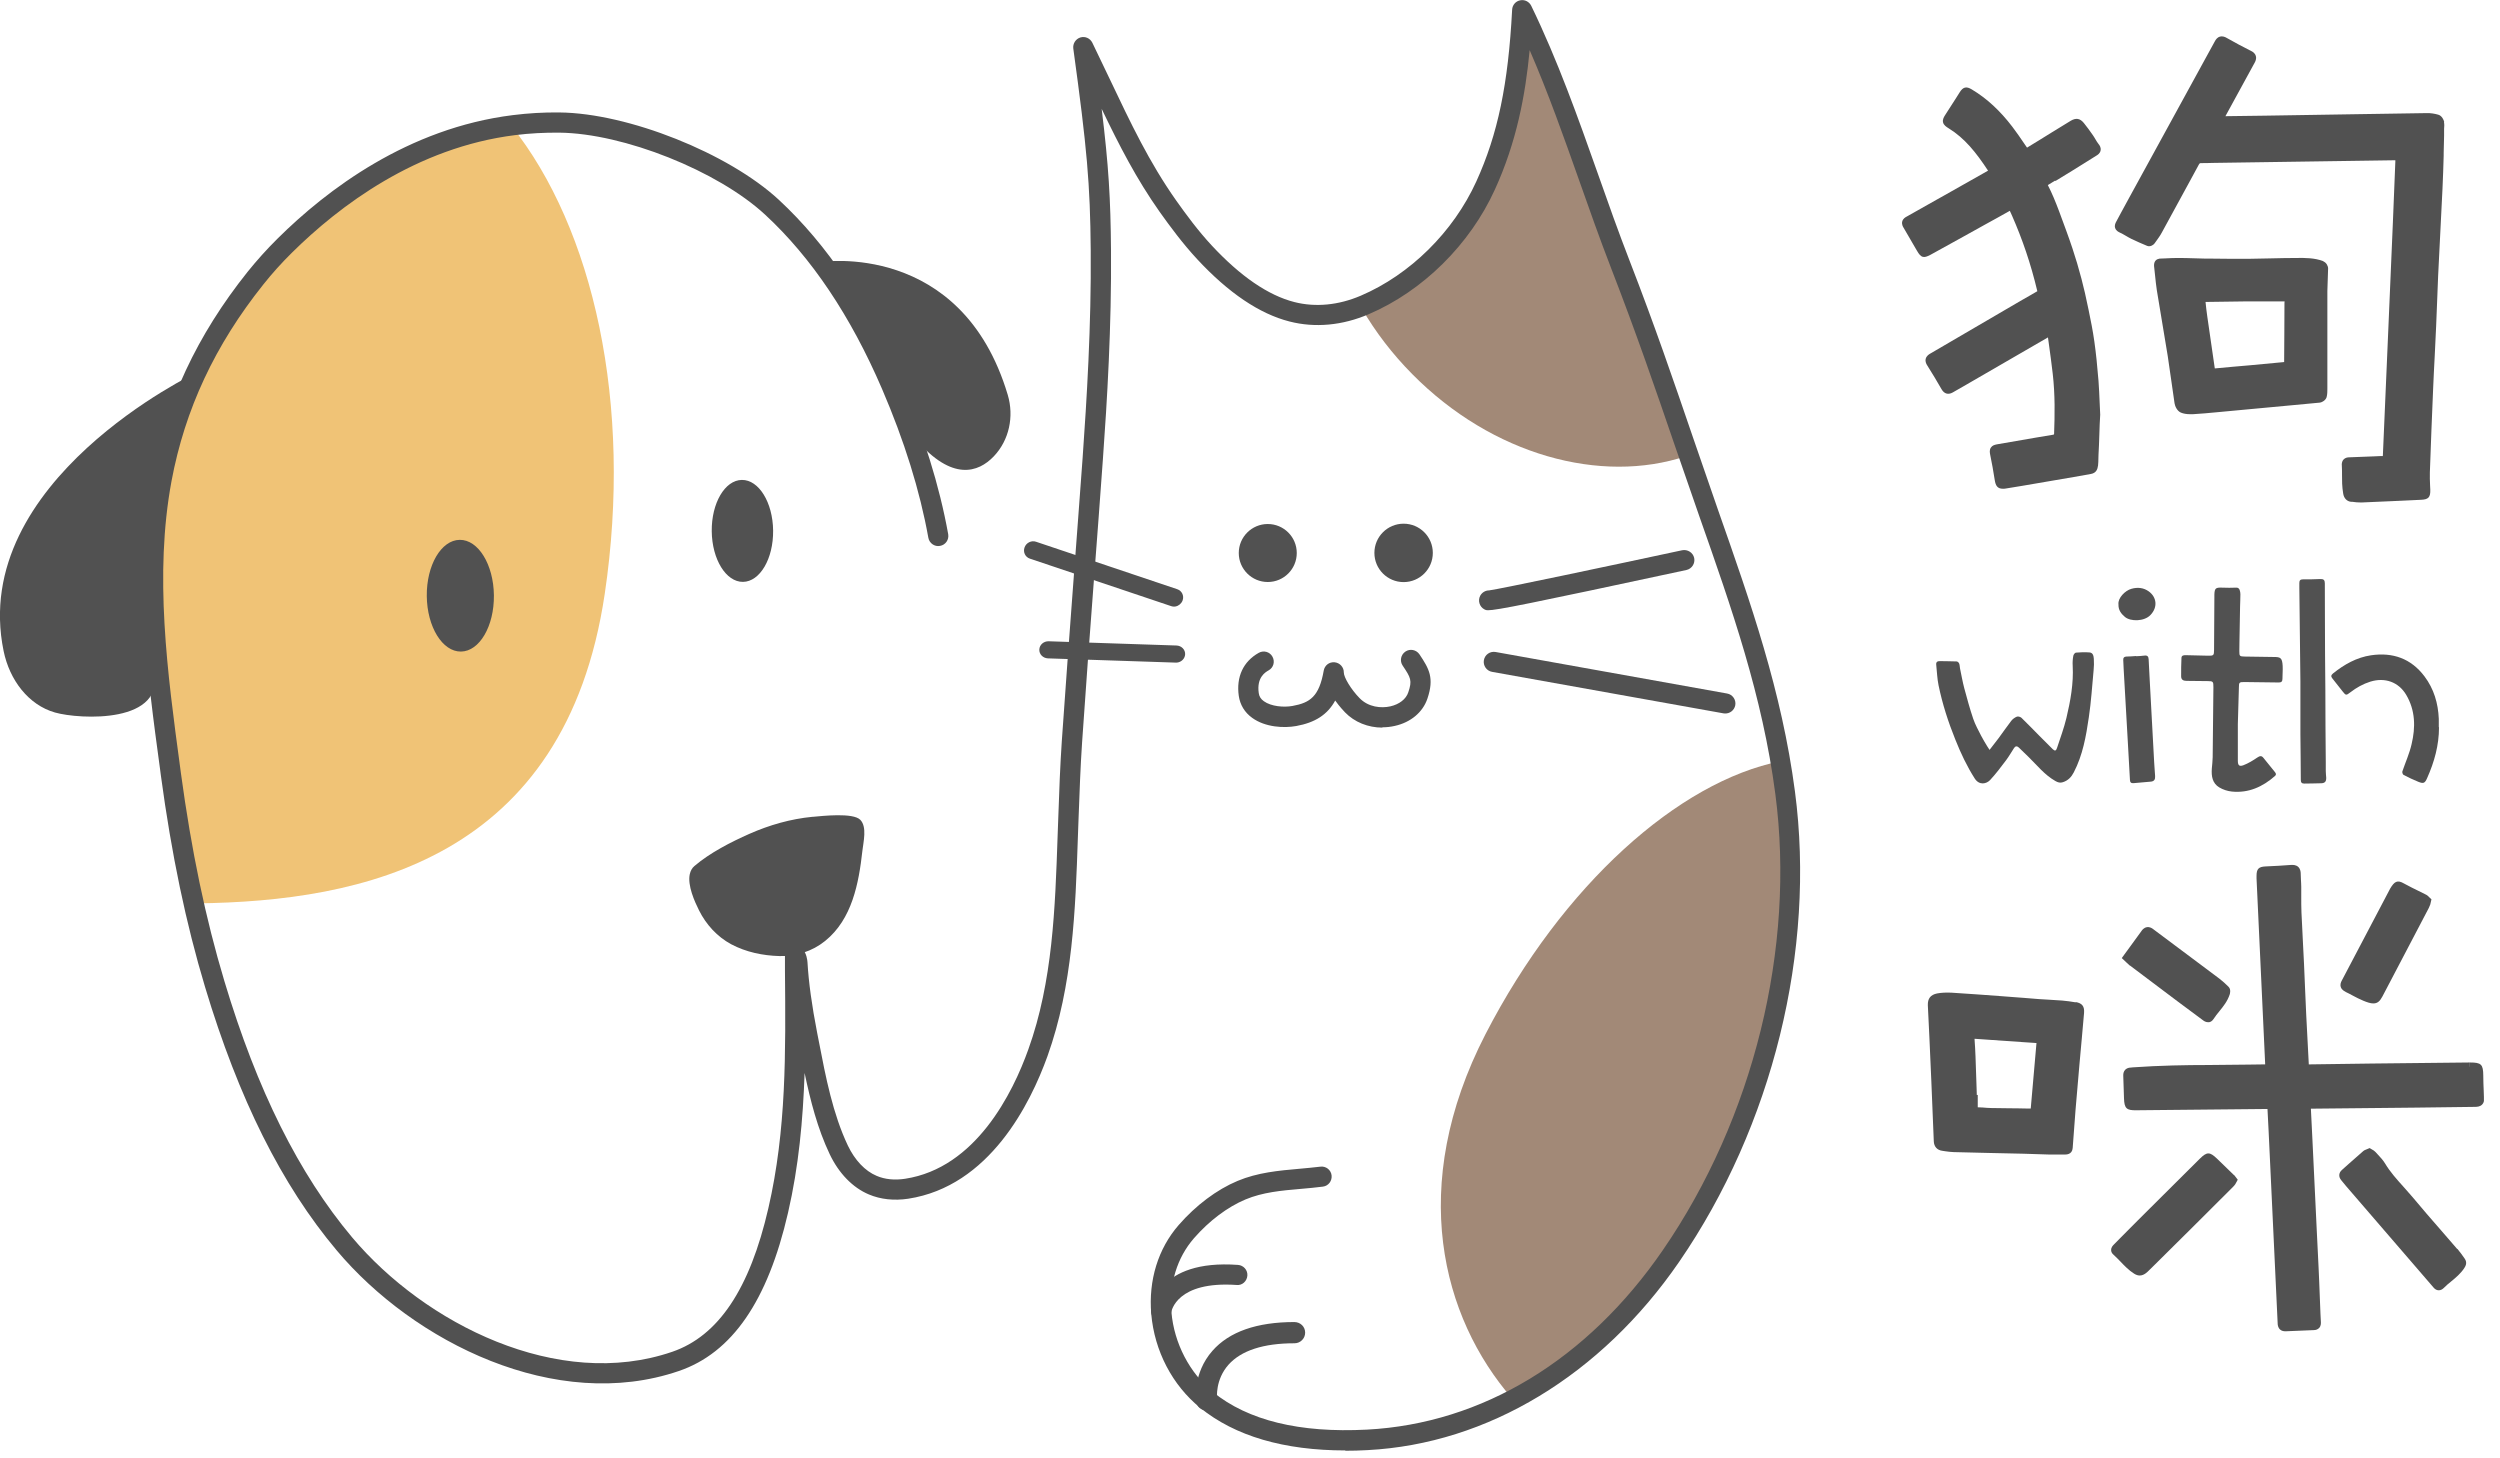 <svg width="132" height="77" viewBox="0 0 132 77" fill="none" xmlns="http://www.w3.org/2000/svg">
<g clip-path="url(#clip0_655_8723)">
<path d="M94.006 40.195C88.656 41.261 82.51 46.7 78.433 54.607C74.301 62.631 76.134 69.562 79.835 73.835C83.895 71.385 97.438 61.487 94.006 40.195Z" fill="#A28977"/>
<path d="M31.93 31.358C33.422 21.326 31.33 12.062 26.984 6.623C13.997 7.946 8.799 22.913 8.799 22.913C6.376 33.051 10.391 47.687 10.391 47.698C19.117 47.592 29.844 45.405 31.93 31.358Z" fill="#F0C376"/>
<path d="M89.021 24.085L80.733 1.25L80.138 5.473C78.753 11.961 74.25 15.096 71.918 16.312C72.624 17.524 73.51 18.685 74.564 19.75C78.792 24.034 84.54 25.582 89.021 24.085Z" fill="#A28977"/>
<path d="M71.043 76.583C67.79 76.583 65.211 75.826 63.366 74.329C61.897 73.135 60.955 71.329 60.786 69.377C60.635 67.6 61.145 65.934 62.233 64.684C63.142 63.641 64.246 62.811 65.346 62.351C66.405 61.908 67.521 61.807 68.598 61.712C68.968 61.678 69.344 61.645 69.714 61.6C70.005 61.56 70.275 61.768 70.308 62.059C70.342 62.351 70.14 62.62 69.848 62.654C69.467 62.704 69.08 62.738 68.693 62.772C67.65 62.861 66.669 62.951 65.76 63.332C64.813 63.73 63.848 64.454 63.041 65.379C62.144 66.411 61.723 67.796 61.852 69.282C61.992 70.925 62.816 72.501 64.044 73.499C65.895 75.002 68.62 75.669 72.176 75.484C78.265 75.164 83.817 71.8 87.798 66.007C92.587 59.048 94.808 50.042 93.737 41.917C93.058 36.741 91.438 32.132 89.722 27.253C89.273 25.969 88.847 24.73 88.421 23.496C87.378 20.445 86.385 17.563 85.056 14.131C84.468 12.611 83.924 11.069 83.38 9.527C82.572 7.245 81.748 4.907 80.766 2.647C80.542 5.024 80.071 7.514 78.927 10.015C77.609 12.914 75.12 15.37 72.276 16.587C70.88 17.187 69.428 17.322 68.082 16.974C66.501 16.57 64.863 15.466 63.209 13.683C62.435 12.847 61.779 11.955 61.235 11.193C60.001 9.443 59.104 7.694 58.168 5.748C58.538 8.753 58.639 10.509 58.661 13.2C58.695 17.21 58.454 21.197 58.235 24.219C58.084 26.328 57.927 28.442 57.764 30.55C57.545 33.427 57.332 36.298 57.136 39.175C57.046 40.493 57.001 41.816 56.951 43.139L56.912 44.205C56.783 48.052 56.642 52.033 55.308 55.762C54.399 58.291 52.235 62.637 47.951 63.293C47.205 63.405 46.493 63.327 45.882 63.069C45.023 62.71 44.289 61.953 43.807 60.938C43.167 59.592 42.792 58.123 42.483 56.654C42.399 59.11 42.175 61.583 41.608 64.033C40.537 68.693 38.653 71.43 35.844 72.389C29.361 74.609 21.847 70.869 17.776 66.018C14.871 62.564 12.6 58.016 10.828 52.117C9.819 48.764 9.056 45.113 8.495 40.952L8.456 40.65C7.767 35.58 7.06 30.337 8.008 25.212C8.742 21.247 10.402 17.698 13.071 14.355C13.554 13.755 14.086 13.161 14.658 12.595C17.271 10.004 21.55 6.768 27.073 6.079C27.881 5.978 28.7 5.927 29.541 5.938C33.158 5.972 38.463 8.086 41.126 10.553C43.672 12.914 45.831 16.128 47.547 20.114C48.758 22.93 49.605 25.649 50.065 28.206C50.115 28.498 49.925 28.773 49.633 28.823C49.347 28.879 49.067 28.683 49.016 28.391C48.573 25.918 47.749 23.272 46.571 20.535C44.917 16.688 42.842 13.593 40.403 11.339C37.907 9.023 32.928 7.038 29.53 7.004C28.756 6.998 27.965 7.038 27.208 7.133C21.982 7.783 17.911 10.873 15.41 13.346C14.866 13.884 14.361 14.445 13.907 15.017C11.35 18.219 9.763 21.617 9.056 25.402C8.137 30.36 8.838 35.519 9.51 40.504L9.55 40.807C10.105 44.911 10.856 48.506 11.849 51.809C13.576 57.568 15.785 61.986 18.589 65.329C22.43 69.899 29.474 73.443 35.496 71.374C37.93 70.538 39.59 68.06 40.571 63.787C41.524 59.654 41.485 55.577 41.446 51.265V50.446C41.435 50.227 41.569 50.026 41.777 49.947C41.979 49.868 42.214 49.919 42.365 50.087C42.59 50.334 42.629 50.704 42.635 50.805C42.696 51.865 42.865 53.087 43.145 54.528L43.24 55.011C43.599 56.878 43.975 58.813 44.766 60.484C45.136 61.258 45.674 61.83 46.291 62.087C46.723 62.273 47.244 62.323 47.788 62.239C51.523 61.667 53.474 57.714 54.298 55.403C55.583 51.831 55.712 47.94 55.841 44.171L55.88 43.106C55.925 41.771 55.975 40.437 56.065 39.108C56.261 36.231 56.48 33.354 56.693 30.477C56.85 28.369 57.013 26.26 57.164 24.152C57.377 21.146 57.624 17.187 57.59 13.217C57.562 9.718 57.394 7.828 56.67 2.563C56.637 2.305 56.794 2.058 57.041 1.979C57.293 1.901 57.556 2.019 57.674 2.254C57.994 2.916 58.291 3.544 58.583 4.15C59.71 6.522 60.68 8.568 62.099 10.582C62.62 11.316 63.248 12.174 63.983 12.965C65.497 14.591 66.96 15.595 68.34 15.948C69.456 16.234 70.673 16.116 71.85 15.612C74.458 14.496 76.74 12.241 77.951 9.578C79.084 7.088 79.634 4.458 79.841 0.51C79.852 0.269 80.026 0.062 80.267 0.017C80.503 -0.034 80.744 0.09 80.85 0.308C82.247 3.185 83.329 6.236 84.372 9.185C84.91 10.716 85.454 12.247 86.038 13.755C87.378 17.21 88.365 20.103 89.413 23.165C89.834 24.393 90.26 25.632 90.709 26.916C92.442 31.851 94.079 36.505 94.774 41.794C95.879 50.177 93.591 59.458 88.656 66.63C84.54 72.613 78.546 76.236 72.209 76.566C71.805 76.589 71.407 76.6 71.02 76.6L71.043 76.583Z" fill="#515151"/>
<path d="M24.338 34.403C25.317 34.392 26.096 33.063 26.078 31.434C26.06 29.805 25.252 28.493 24.273 28.504C23.295 28.515 22.516 29.844 22.534 31.473C22.552 33.102 23.36 34.413 24.338 34.403Z" fill="#515151"/>
<path d="M39.23 30.723C40.125 30.713 40.837 29.5 40.821 28.014C40.804 26.527 40.066 25.33 39.171 25.34C38.276 25.35 37.563 26.563 37.58 28.049C37.596 29.536 38.335 30.733 39.23 30.723Z" fill="#515151"/>
<path d="M8.109 35.345C8.832 38.244 4.183 37.986 2.905 37.621C1.503 37.223 0.505 35.906 0.191 34.375C-1.66 25.386 10.386 19.666 10.386 19.666C10.386 19.666 6.954 30.724 8.109 35.345Z" fill="#515151"/>
<path d="M43.341 13.834C43.341 13.834 50.771 12.673 53.211 20.855C53.547 21.988 53.289 23.238 52.471 24.096C51.652 24.954 50.278 25.419 48.383 23.227" fill="#515151"/>
<path d="M74.111 30.735C74.962 30.735 75.653 30.045 75.653 29.193C75.653 28.341 74.962 27.651 74.111 27.651C73.259 27.651 72.568 28.341 72.568 29.193C72.568 30.045 73.259 30.735 74.111 30.735Z" fill="#515151"/>
<path d="M66.938 30.73C67.784 30.73 68.469 30.044 68.469 29.199C68.469 28.353 67.784 27.668 66.938 27.668C66.093 27.668 65.407 28.353 65.407 29.199C65.407 30.044 66.093 30.73 66.938 30.73Z" fill="#515151"/>
<path d="M72.989 38.418C72.237 38.418 71.519 38.132 71.015 37.61C70.964 37.554 70.734 37.319 70.499 36.988C70.09 37.739 69.433 38.154 68.441 38.334C67.802 38.451 66.809 38.407 66.114 37.902C65.716 37.616 65.475 37.212 65.407 36.741C65.267 35.737 65.643 34.93 66.461 34.47C66.719 34.324 67.045 34.414 67.185 34.672C67.331 34.93 67.241 35.255 66.983 35.395C66.826 35.485 66.344 35.754 66.461 36.59C66.484 36.775 66.574 36.915 66.736 37.027C67.118 37.302 67.785 37.358 68.245 37.274C69.17 37.106 69.652 36.78 69.893 35.407C69.944 35.132 70.179 34.941 70.471 34.969C70.746 34.997 70.959 35.233 70.953 35.507C70.953 35.765 71.334 36.399 71.783 36.859C72.254 37.347 72.933 37.403 73.409 37.296C73.88 37.19 74.239 36.915 74.357 36.556C74.57 35.928 74.492 35.788 74.06 35.143C73.897 34.902 73.959 34.571 74.206 34.403C74.447 34.24 74.778 34.302 74.946 34.548C75.462 35.317 75.736 35.799 75.366 36.892C75.125 37.605 74.486 38.143 73.645 38.328C73.426 38.379 73.207 38.401 72.994 38.401L72.989 38.418Z" fill="#515151"/>
<path d="M36.422 46.151C36.461 45.982 36.534 45.837 36.668 45.724C37.492 45.023 38.586 44.463 39.573 44.025C40.627 43.56 41.743 43.24 42.893 43.128C42.904 43.128 42.91 43.128 42.921 43.128C43.42 43.083 45.04 42.898 45.422 43.285C45.792 43.661 45.584 44.468 45.534 44.923C45.343 46.644 44.99 48.534 43.566 49.683C42.887 50.233 42.023 50.502 41.154 50.48C40.279 50.457 39.388 50.272 38.608 49.857C37.868 49.459 37.285 48.82 36.909 48.068C36.679 47.609 36.287 46.745 36.422 46.145V46.151Z" fill="#515151"/>
<path d="M78.574 32.221C78.462 32.221 78.423 32.199 78.378 32.176C78.12 32.042 78.019 31.717 78.153 31.459C78.249 31.279 78.434 31.173 78.624 31.173C79.202 31.1 85.006 29.872 88.819 29.053C89.105 28.997 89.391 29.176 89.453 29.462C89.514 29.748 89.329 30.034 89.043 30.096C80.694 31.89 79.023 32.221 78.568 32.221H78.574Z" fill="#515151"/>
<path d="M91.067 37.672C91.067 37.672 91.028 37.672 91.006 37.666L78.781 35.474C78.49 35.423 78.299 35.143 78.349 34.857C78.4 34.565 78.675 34.375 78.966 34.425L91.191 36.618C91.482 36.668 91.673 36.949 91.623 37.235C91.572 37.504 91.331 37.689 91.062 37.672H91.067Z" fill="#515151"/>
<path d="M62.082 32.02C62.003 32.036 61.919 32.031 61.835 32.003L54.377 29.496C54.13 29.412 54.007 29.148 54.097 28.902C54.186 28.655 54.461 28.52 54.702 28.604L62.16 31.111C62.407 31.195 62.531 31.459 62.441 31.705C62.379 31.868 62.239 31.986 62.076 32.02H62.082Z" fill="#515151"/>
<path d="M62.138 34.986C62.138 34.986 62.099 34.986 62.082 34.986L55.33 34.762C55.067 34.75 54.865 34.543 54.876 34.296C54.887 34.044 55.106 33.853 55.369 33.859L62.121 34.083C62.385 34.094 62.586 34.302 62.575 34.548C62.564 34.778 62.373 34.964 62.138 34.986Z" fill="#515151"/>
<path d="M61.314 69.753C61.314 69.753 61.269 69.753 61.246 69.753C60.96 69.719 60.753 69.462 60.781 69.175C60.792 69.063 61.106 66.478 65.368 66.787C65.659 66.809 65.884 67.061 65.861 67.353C65.839 67.645 65.592 67.88 65.295 67.847C62.127 67.628 61.852 69.226 61.841 69.293C61.801 69.557 61.572 69.759 61.314 69.759V69.753Z" fill="#515151"/>
<path d="M63.703 74.475C63.422 74.475 63.187 74.267 63.148 73.987C63.142 73.925 62.974 72.507 64.017 71.323C64.903 70.314 66.361 69.804 68.346 69.804C68.665 69.809 68.912 70.05 68.912 70.364C68.912 70.673 68.66 70.925 68.351 70.925H68.346C66.708 70.925 65.542 71.306 64.869 72.052C64.157 72.849 64.258 73.807 64.263 73.847C64.297 74.155 64.078 74.43 63.776 74.469C63.753 74.469 63.731 74.469 63.708 74.469L63.703 74.475Z" fill="#515151"/>
<path d="M129.054 6.443C129.031 6.32 128.925 6.107 128.74 6.056C128.549 6 128.336 5.967 128.14 5.972C126.934 5.989 125.734 6.006 124.529 6.028L119.594 6.107C118.899 6.118 118.198 6.129 117.502 6.135L119.056 3.292C119.078 3.247 119.156 3.107 119.106 2.95C119.056 2.787 118.91 2.714 118.859 2.692C118.427 2.473 117.99 2.243 117.57 2.002C117.485 1.951 117.356 1.895 117.211 1.935C117.07 1.974 116.992 2.092 116.947 2.176C116.818 2.411 116.689 2.647 116.56 2.882L112.405 10.469C112.265 10.722 112.13 10.98 111.99 11.232L111.743 11.692C111.698 11.776 111.631 11.899 111.682 12.045C111.732 12.191 111.872 12.253 111.917 12.275C112.029 12.325 112.136 12.387 112.242 12.449C112.338 12.505 112.433 12.561 112.534 12.611C112.809 12.746 113.089 12.864 113.369 12.982C113.521 13.043 113.689 12.948 113.756 12.858L113.829 12.757C113.941 12.6 114.059 12.443 114.149 12.27C114.631 11.389 115.108 10.509 115.59 9.628L116.095 8.697C116.134 8.619 116.168 8.608 116.229 8.613C116.353 8.613 116.476 8.613 116.605 8.608C116.678 8.608 116.751 8.602 116.824 8.602L126.407 8.462C126.407 8.462 126.458 8.462 126.474 8.462C126.474 8.479 126.474 8.501 126.474 8.529C126.435 9.595 126.39 10.66 126.345 11.726C126.267 13.604 126.188 15.483 126.104 17.367L125.818 23.989C125.818 24.029 125.818 24.057 125.813 24.079C125.79 24.079 125.762 24.079 125.723 24.079L125.342 24.096C124.91 24.113 124.473 24.13 124.041 24.146C123.957 24.146 123.828 24.163 123.738 24.264C123.637 24.376 123.643 24.522 123.648 24.573C123.659 24.746 123.659 24.926 123.659 25.1C123.659 25.245 123.659 25.386 123.665 25.532C123.671 25.711 123.693 25.885 123.721 26.064C123.76 26.311 123.917 26.474 124.142 26.496H124.209C124.349 26.518 124.489 26.53 124.63 26.53C124.658 26.53 124.686 26.53 124.708 26.53C125.353 26.502 126.003 26.474 126.648 26.445L127.831 26.389C128.224 26.373 128.331 26.255 128.319 25.857L128.308 25.621C128.297 25.397 128.291 25.167 128.297 24.943C128.347 23.457 128.409 21.971 128.471 20.485C128.493 19.907 128.527 19.335 128.555 18.758C128.583 18.247 128.605 17.731 128.628 17.221C128.645 16.806 128.661 16.391 128.678 15.976C128.695 15.499 128.712 15.023 128.734 14.552C128.774 13.727 128.813 12.903 128.858 12.079C128.891 11.372 128.931 10.66 128.964 9.954C128.992 9.376 129.009 8.798 129.026 8.221V8.092C129.037 7.783 129.043 7.481 129.048 7.172V6.802C129.06 6.696 129.065 6.572 129.043 6.449L129.054 6.443Z" fill="#515151"/>
<path d="M108.53 9.555C108.821 9.376 109.107 9.202 109.399 9.023L110.694 8.215C110.75 8.182 110.891 8.097 110.913 7.935C110.941 7.772 110.84 7.649 110.807 7.61C110.745 7.531 110.689 7.441 110.638 7.352C110.593 7.279 110.554 7.206 110.504 7.138C110.352 6.92 110.195 6.701 110.027 6.494C109.825 6.247 109.612 6.213 109.337 6.376C109.006 6.578 108.681 6.78 108.35 6.981L107.734 7.363C107.504 7.503 107.268 7.649 107.038 7.789C107.038 7.789 107.033 7.789 107.027 7.795L106.876 7.576C106.674 7.279 106.472 6.981 106.253 6.695C105.608 5.849 104.907 5.198 104.111 4.722C103.825 4.548 103.651 4.587 103.472 4.873L103.281 5.176C103.102 5.462 102.922 5.742 102.737 6.023C102.642 6.168 102.558 6.297 102.591 6.454C102.625 6.611 102.771 6.701 102.889 6.774C103.741 7.301 104.335 8.047 104.969 9.011C104.184 9.46 103.393 9.903 102.608 10.346L102.266 10.537C101.728 10.839 101.189 11.148 100.646 11.451C100.606 11.473 100.477 11.546 100.438 11.692C100.399 11.843 100.477 11.972 100.505 12.017C100.724 12.387 100.937 12.757 101.15 13.127L101.223 13.251C101.431 13.61 101.565 13.649 101.93 13.453C102.502 13.139 103.074 12.825 103.646 12.505L104.857 11.832C105.272 11.602 105.687 11.378 106.119 11.131L106.236 11.389C106.775 12.617 107.223 13.907 107.571 15.376L107.234 15.572C107.049 15.679 106.859 15.785 106.674 15.892L101.902 18.679C101.857 18.707 101.717 18.785 101.677 18.948C101.638 19.111 101.728 19.245 101.756 19.29C102.019 19.705 102.272 20.131 102.518 20.558C102.659 20.799 102.872 20.855 103.107 20.72C103.348 20.58 103.59 20.445 103.831 20.305L108.132 17.815L108.188 18.219C108.255 18.724 108.328 19.229 108.384 19.733C108.513 20.843 108.491 21.948 108.457 22.879C108.457 22.941 108.457 22.946 108.378 22.958C108.087 23.008 107.801 23.053 107.509 23.103L105.434 23.462C105.317 23.485 105.193 23.518 105.12 23.631C105.031 23.759 105.064 23.911 105.081 24.006C105.171 24.449 105.255 24.898 105.322 25.346C105.367 25.632 105.457 25.806 105.754 25.806C105.799 25.806 105.844 25.806 105.9 25.795C106.197 25.75 106.494 25.7 106.791 25.649L109.506 25.184C109.803 25.133 110.1 25.083 110.392 25.027C110.683 24.976 110.75 24.78 110.778 24.573C110.79 24.449 110.795 24.337 110.795 24.225C110.795 24.152 110.795 24.085 110.801 24.012C110.823 23.647 110.835 23.283 110.846 22.93C110.857 22.571 110.868 22.229 110.891 21.898V21.887L110.863 21.281C110.846 20.872 110.829 20.49 110.801 20.109C110.734 19.273 110.666 18.634 110.582 18.034C110.504 17.473 110.392 16.913 110.274 16.346C110.139 15.69 110.027 15.191 109.904 14.731C109.752 14.159 109.601 13.638 109.433 13.139C109.225 12.511 108.995 11.899 108.726 11.17C108.541 10.677 108.345 10.195 108.126 9.774C108.126 9.774 108.143 9.763 108.177 9.74L108.507 9.539L108.53 9.555Z" fill="#515151"/>
<path d="M122.672 13.789C122.207 13.615 121.73 13.615 121.259 13.621C120.793 13.621 120.334 13.632 119.868 13.643C119.476 13.655 119.083 13.66 118.691 13.666C118.051 13.666 117.418 13.666 116.778 13.655H116.464C116.262 13.649 116.066 13.643 115.864 13.638C115.606 13.632 115.348 13.621 115.091 13.621C114.833 13.615 114.58 13.632 114.328 13.643L114.025 13.655C113.885 13.677 113.722 13.761 113.733 14.041C113.733 14.086 113.739 14.126 113.75 14.193C113.767 14.316 113.778 14.445 113.79 14.569C113.818 14.815 113.84 15.068 113.879 15.314C113.963 15.847 114.053 16.374 114.143 16.907C114.249 17.535 114.356 18.169 114.457 18.802C114.524 19.229 114.58 19.655 114.642 20.081C114.698 20.485 114.754 20.888 114.816 21.292C114.838 21.444 114.95 21.701 115.152 21.786C115.287 21.842 115.449 21.87 115.646 21.87C115.691 21.87 115.735 21.87 115.786 21.87C116.201 21.847 116.61 21.808 117.025 21.769L121.119 21.387C121.573 21.348 122.027 21.303 122.481 21.259C122.622 21.242 122.801 21.124 122.846 20.967C122.885 20.816 122.885 20.664 122.885 20.524C122.885 20.137 122.885 19.75 122.885 19.363V15.365L122.924 14.176C122.924 14.041 122.829 13.862 122.678 13.806L122.672 13.789ZM120.62 15.965C120.62 16.997 120.608 18.029 120.603 19.055C120.603 19.083 120.603 19.099 120.603 19.116C120.592 19.116 120.569 19.116 120.547 19.122C119.969 19.178 119.392 19.229 118.814 19.285L117.849 19.369C117.558 19.397 117.266 19.419 116.941 19.453C116.868 18.937 116.795 18.421 116.717 17.905L116.543 16.7C116.509 16.453 116.476 16.2 116.453 15.948C116.453 15.948 116.459 15.943 116.464 15.943L118.556 15.914H120.575C120.575 15.914 120.608 15.914 120.625 15.914C120.625 15.926 120.625 15.943 120.625 15.965H120.62Z" fill="#515151"/>
<path d="M118.158 38.233C118.158 38.878 118.158 39.523 118.158 40.167C118.158 40.408 118.231 40.487 118.455 40.403C118.713 40.302 118.955 40.156 119.184 39.999C119.319 39.909 119.409 39.887 119.51 40.016C119.717 40.268 119.919 40.526 120.127 40.779C120.183 40.852 120.188 40.913 120.115 40.975C119.465 41.547 118.719 41.883 117.839 41.794C117.614 41.771 117.373 41.693 117.177 41.575C116.812 41.356 116.756 40.98 116.784 40.588C116.801 40.392 116.824 40.19 116.829 39.993C116.846 38.754 116.857 37.521 116.868 36.281C116.868 35.984 116.852 35.962 116.554 35.962C116.184 35.962 115.814 35.95 115.444 35.95C115.27 35.95 115.158 35.883 115.164 35.693C115.164 35.379 115.164 35.059 115.181 34.745C115.181 34.61 115.287 34.593 115.394 34.593C115.792 34.605 116.19 34.616 116.588 34.621C116.874 34.627 116.902 34.605 116.902 34.319C116.908 33.399 116.913 32.479 116.919 31.56C116.919 31.509 116.919 31.453 116.919 31.403C116.93 31.061 116.986 31.016 117.317 31.027C117.575 31.038 117.833 31.038 118.091 31.027C118.265 31.027 118.287 31.246 118.293 31.375C118.298 31.588 118.276 31.806 118.276 32.02C118.265 32.659 118.254 33.298 118.242 33.937C118.242 34.083 118.242 34.229 118.237 34.38C118.237 34.638 118.248 34.661 118.512 34.666C119.027 34.678 119.543 34.683 120.059 34.689C120.407 34.689 120.502 34.728 120.525 35.165C120.536 35.395 120.513 35.62 120.513 35.849C120.513 35.984 120.452 36.035 120.323 36.035C119.717 36.023 119.117 36.018 118.512 36.012C118.237 36.012 118.214 36.023 118.214 36.292" fill="#515151"/>
<path d="M105.048 39.595C105.238 39.349 105.384 39.164 105.524 38.978C105.748 38.676 105.962 38.362 106.191 38.065C106.264 37.969 106.377 37.885 106.489 37.84C106.556 37.812 106.679 37.851 106.735 37.902C107.061 38.216 107.369 38.541 107.689 38.861C107.919 39.096 108.149 39.326 108.384 39.556C108.496 39.663 108.558 39.651 108.608 39.5C108.782 38.973 108.978 38.446 109.107 37.907C109.321 37.005 109.489 36.085 109.438 35.148C109.427 34.975 109.438 34.795 109.472 34.621C109.483 34.56 109.556 34.464 109.607 34.459C109.842 34.436 110.083 34.431 110.319 34.448C110.515 34.459 110.543 34.638 110.554 34.79C110.565 34.986 110.565 35.188 110.543 35.384C110.464 36.214 110.414 37.044 110.291 37.868C110.145 38.872 109.971 39.87 109.494 40.784C109.371 41.025 109.197 41.21 108.922 41.3C108.771 41.351 108.653 41.311 108.524 41.238C107.952 40.913 107.554 40.403 107.094 39.954C106.926 39.792 106.758 39.629 106.59 39.466C106.494 39.377 106.41 39.394 106.343 39.494C106.203 39.708 106.074 39.937 105.922 40.139C105.653 40.498 105.378 40.863 105.076 41.188C104.885 41.39 104.509 41.48 104.268 41.109C103.853 40.459 103.528 39.769 103.242 39.051C102.866 38.121 102.558 37.167 102.356 36.186C102.283 35.833 102.272 35.468 102.233 35.104C102.216 34.964 102.283 34.902 102.429 34.907C102.72 34.919 103.018 34.907 103.309 34.924C103.36 34.924 103.427 34.986 103.444 35.036C103.477 35.115 103.472 35.21 103.489 35.294C103.562 35.642 103.623 35.995 103.713 36.337C103.859 36.876 104.005 37.42 104.184 37.947C104.291 38.261 104.453 38.552 104.605 38.85C104.7 39.035 104.812 39.214 104.919 39.394C104.952 39.45 104.991 39.5 105.042 39.584L105.048 39.595Z" fill="#515151"/>
<path d="M121.405 31.01C121.405 30.932 121.405 30.859 121.405 30.78C121.405 30.651 121.455 30.59 121.59 30.59C121.898 30.59 122.212 30.59 122.521 30.573C122.689 30.567 122.751 30.634 122.751 30.797C122.751 31.425 122.751 32.053 122.756 32.681C122.756 33.937 122.767 35.193 122.779 36.444C122.779 37.711 122.79 38.984 122.801 40.252C122.801 40.403 122.801 40.56 122.801 40.711C122.801 40.829 122.818 40.947 122.824 41.065C122.829 41.261 122.756 41.35 122.566 41.356C122.268 41.367 121.971 41.367 121.668 41.373C121.534 41.373 121.483 41.317 121.483 41.182C121.483 40.369 121.466 39.55 121.461 38.737C121.461 37.812 121.461 36.887 121.461 35.962" fill="#515151"/>
<path d="M128.779 38.407C128.779 39.349 128.532 40.235 128.151 41.087C128.033 41.356 127.96 41.39 127.685 41.278C127.422 41.171 127.158 41.048 126.906 40.913C126.867 40.891 126.828 40.784 126.844 40.734C127.007 40.251 127.22 39.786 127.332 39.292C127.545 38.401 127.534 37.509 127.046 36.685C126.642 36.007 125.919 35.754 125.156 35.99C124.764 36.113 124.416 36.309 124.097 36.556C123.878 36.724 123.861 36.724 123.693 36.511C123.513 36.281 123.334 36.051 123.149 35.821C123.065 35.715 123.076 35.648 123.183 35.558C123.777 35.081 124.433 34.711 125.19 34.599C126.334 34.431 127.299 34.767 128.011 35.709C128.51 36.371 128.734 37.134 128.768 37.952C128.773 38.098 128.768 38.244 128.768 38.39L128.779 38.407Z" fill="#515151"/>
<path d="M131.151 57.921L131.14 57.585C131.129 57.327 131.117 57.063 131.117 56.788C131.112 56.2 131.011 56.099 130.416 56.099H130.411V56.323H130.405V56.099L125.201 56.155C124.108 56.166 123.014 56.183 121.926 56.2C121.921 56.2 121.91 56.2 121.904 56.2C121.904 56.2 121.904 56.194 121.904 56.188C121.882 55.723 121.859 55.252 121.831 54.786C121.809 54.388 121.786 53.99 121.769 53.592C121.747 53.132 121.73 52.667 121.708 52.207C121.691 51.77 121.674 51.327 121.652 50.889C121.635 50.519 121.612 50.149 121.596 49.779C121.568 49.24 121.54 48.702 121.517 48.169C121.506 47.895 121.506 47.626 121.506 47.351C121.506 47.171 121.506 46.992 121.506 46.818C121.506 46.689 121.495 46.566 121.489 46.437C121.489 46.336 121.478 46.235 121.478 46.128C121.478 46.022 121.455 45.87 121.343 45.769C121.231 45.668 121.085 45.663 120.973 45.668C120.525 45.702 120.076 45.73 119.627 45.747C119.257 45.764 119.145 45.876 119.145 46.246C119.145 46.291 119.145 46.336 119.145 46.381L119.599 56.143C119.599 56.143 119.599 56.177 119.599 56.2C119.582 56.2 119.56 56.2 119.549 56.2L118.719 56.211C117.996 56.222 117.267 56.228 116.543 56.233C115.466 56.233 114.042 56.256 112.618 56.356L112.506 56.368C112.382 56.368 112.281 56.413 112.208 56.486C112.136 56.564 112.102 56.671 112.108 56.8C112.119 57.024 112.124 57.242 112.13 57.467L112.147 57.988C112.164 58.527 112.281 58.633 112.808 58.622L119.611 58.555C119.611 58.555 119.683 58.555 119.723 58.555C119.723 58.577 119.723 58.605 119.728 58.65C119.751 59.014 119.768 59.379 119.784 59.743L120.121 66.904C120.166 67.897 120.216 68.895 120.261 69.888C120.261 69.938 120.272 70.09 120.384 70.196C120.474 70.28 120.592 70.291 120.659 70.291C120.676 70.291 120.687 70.291 120.698 70.291C121.186 70.269 121.68 70.247 122.168 70.23C122.291 70.23 122.386 70.185 122.454 70.112C122.555 70 122.543 69.86 122.543 69.809C122.532 69.663 122.526 69.523 122.521 69.377L122.487 68.514C122.465 67.975 122.448 67.437 122.42 66.904C122.392 66.293 122.358 65.682 122.33 65.071L122.095 60.153C122.067 59.626 122.039 59.099 122.016 58.566C122.016 58.555 122.016 58.544 122.016 58.538C122.027 58.538 122.039 58.538 122.05 58.538L127.59 58.482C128.616 58.471 129.643 58.459 130.669 58.443C130.803 58.443 130.955 58.431 131.061 58.314C131.168 58.201 131.173 58.05 131.168 57.915L131.151 57.921Z" fill="#515151"/>
<path d="M109.601 52.925C109.36 52.88 109.119 52.852 108.883 52.829C108.653 52.812 108.423 52.801 108.194 52.785C108.008 52.773 107.823 52.762 107.638 52.751C107.38 52.734 107.128 52.712 106.876 52.689C106.651 52.672 106.427 52.656 106.208 52.639L105.771 52.605C104.863 52.538 103.96 52.471 103.051 52.414C102.749 52.398 102.496 52.414 102.278 52.454C101.93 52.526 101.778 52.723 101.79 53.082C101.801 53.39 101.818 53.699 101.835 54.007L101.874 54.82C101.907 55.577 101.941 56.34 101.975 57.097L101.992 57.517C102.031 58.431 102.07 59.345 102.104 60.259C102.115 60.545 102.283 60.73 102.563 60.764L102.715 60.787C102.861 60.809 103.012 60.826 103.158 60.831C104.38 60.865 105.597 60.888 106.82 60.916L108.222 60.96H109.035C109.366 60.96 109.427 60.742 109.438 60.613C109.489 59.934 109.534 59.261 109.59 58.583C109.657 57.781 109.73 56.979 109.797 56.177L109.921 54.809C109.96 54.366 109.999 53.928 110.038 53.485C110.066 53.138 109.943 52.969 109.595 52.908L109.601 52.925ZM104.408 57.815H104.375L104.364 57.444C104.347 56.889 104.324 56.334 104.307 55.785C104.296 55.482 104.279 55.185 104.257 54.882C104.257 54.87 104.257 54.859 104.257 54.848C104.257 54.848 104.263 54.848 104.268 54.848C105.345 54.921 106.416 54.994 107.493 55.072C107.504 55.072 107.515 55.072 107.526 55.072C107.431 56.205 107.33 57.338 107.229 58.465C107.229 58.493 107.229 58.516 107.223 58.532C107.19 58.532 107.145 58.532 107.122 58.532C106.758 58.521 106.393 58.521 106.029 58.516C105.732 58.516 105.435 58.51 105.137 58.504C104.986 58.504 104.835 58.487 104.683 58.476L104.425 58.465C104.425 58.358 104.425 58.258 104.425 58.157V57.803L104.408 57.815Z" fill="#515151"/>
<path d="M129.738 65.945C129.452 65.609 129.161 65.278 128.875 64.947C128.376 64.375 127.876 63.803 127.394 63.22C127.237 63.035 127.075 62.856 126.912 62.671C126.547 62.267 126.2 61.88 125.931 61.431C125.824 61.252 125.684 61.106 125.549 60.96L125.42 60.82C125.37 60.764 125.308 60.73 125.258 60.702L125.117 60.618L124.955 60.686C124.899 60.708 124.832 60.73 124.77 60.786C124.523 61 124.276 61.218 124.03 61.437L123.654 61.773C123.48 61.925 123.469 62.138 123.615 62.312L123.716 62.435C123.766 62.502 123.822 62.564 123.873 62.626L128.476 67.964C128.527 68.026 128.611 68.121 128.757 68.127C128.757 68.127 128.762 68.127 128.768 68.127C128.858 68.127 128.947 68.088 129.032 68.004C129.149 67.88 129.284 67.774 129.419 67.662C129.665 67.46 129.923 67.246 130.114 66.955C130.17 66.865 130.293 66.68 130.136 66.456C130.013 66.282 129.89 66.103 129.749 65.94L129.738 65.945Z" fill="#515151"/>
<path d="M117.945 62.037C117.648 61.745 117.351 61.459 117.054 61.173C116.672 60.809 116.527 60.809 116.151 61.179C115.063 62.261 113.975 63.344 112.887 64.426C112.584 64.729 112.282 65.031 111.984 65.334L111.614 65.71C111.558 65.766 111.463 65.862 111.468 66.007C111.468 66.069 111.491 66.164 111.592 66.248C111.721 66.361 111.839 66.49 111.962 66.613C112.175 66.837 112.399 67.073 112.685 67.252C112.792 67.319 112.893 67.347 112.977 67.347C113.112 67.347 113.218 67.286 113.302 67.224C113.358 67.185 113.409 67.134 113.47 67.073L113.773 66.775C114.429 66.125 115.085 65.475 115.741 64.824C116.465 64.106 117.188 63.383 117.906 62.665C117.951 62.626 117.985 62.575 118.024 62.525L118.153 62.289L118.046 62.149C118.018 62.11 117.99 62.071 117.962 62.043L117.945 62.037Z" fill="#515151"/>
<path d="M123.844 52.375C123.957 52.42 124.063 52.482 124.17 52.538C124.259 52.588 124.349 52.633 124.439 52.678L124.506 52.712C124.686 52.796 124.871 52.885 125.067 52.941C125.162 52.969 125.241 52.981 125.314 52.981C125.544 52.981 125.667 52.846 125.79 52.616C125.874 52.454 125.959 52.297 126.043 52.134L128.241 47.94C128.269 47.883 128.291 47.827 128.319 47.755L128.381 47.485L128.269 47.379C128.23 47.34 128.179 47.283 128.106 47.244C127.972 47.177 127.831 47.104 127.691 47.037C127.461 46.925 127.231 46.812 127.007 46.689L126.934 46.65C126.57 46.437 126.418 46.554 126.2 46.919L123.643 51.781C123.598 51.865 123.547 51.988 123.598 52.128C123.654 52.28 123.8 52.342 123.844 52.364V52.375Z" fill="#515151"/>
<path d="M112.461 50.979C113.308 51.618 114.155 52.252 115.001 52.891L116.314 53.867C116.364 53.906 116.459 53.973 116.583 53.973C116.599 53.973 116.622 53.973 116.639 53.973C116.706 53.962 116.796 53.923 116.874 53.805C116.964 53.665 117.071 53.53 117.177 53.401C117.39 53.138 117.609 52.869 117.727 52.51C117.738 52.482 117.811 52.241 117.665 52.1C117.508 51.943 117.351 51.803 117.2 51.685C116.734 51.332 116.263 50.984 115.792 50.631L113.684 49.055C113.644 49.022 113.51 48.926 113.353 48.955C113.19 48.983 113.095 49.117 113.067 49.162C112.882 49.425 112.691 49.684 112.5 49.941L112.029 50.586L112.254 50.799C112.321 50.867 112.388 50.928 112.455 50.984L112.461 50.979Z" fill="#515151"/>
<path d="M112.786 34.649C112.932 34.638 113.077 34.638 113.223 34.616C113.375 34.593 113.442 34.661 113.448 34.806C113.464 35.199 113.487 35.592 113.509 35.984C113.582 37.397 113.661 38.816 113.739 40.229C113.75 40.481 113.778 40.734 113.79 40.98C113.801 41.149 113.745 41.261 113.548 41.272C113.251 41.294 112.954 41.322 112.657 41.35C112.522 41.362 112.466 41.311 112.461 41.177C112.427 40.537 112.393 39.904 112.354 39.264C112.281 37.952 112.203 36.646 112.13 35.334C112.119 35.171 112.119 35.008 112.107 34.84C112.102 34.722 112.158 34.672 112.276 34.666C112.444 34.666 112.612 34.649 112.786 34.638V34.649Z" fill="#515151"/>
<path d="M111.855 31.907C111.816 31.576 112.209 31.178 112.539 31.089C112.876 30.993 113.19 31.033 113.459 31.229C113.868 31.526 113.947 32.053 113.543 32.474C113.218 32.816 112.5 32.827 112.197 32.575C111.99 32.401 111.844 32.205 111.855 31.907Z" fill="#515151"/>
</g>
<defs>
<clipPath id="clip0_655_8723">
<rect width="131.151" height="76.583" fill="white"/>
</clipPath>
</defs>
</svg>
